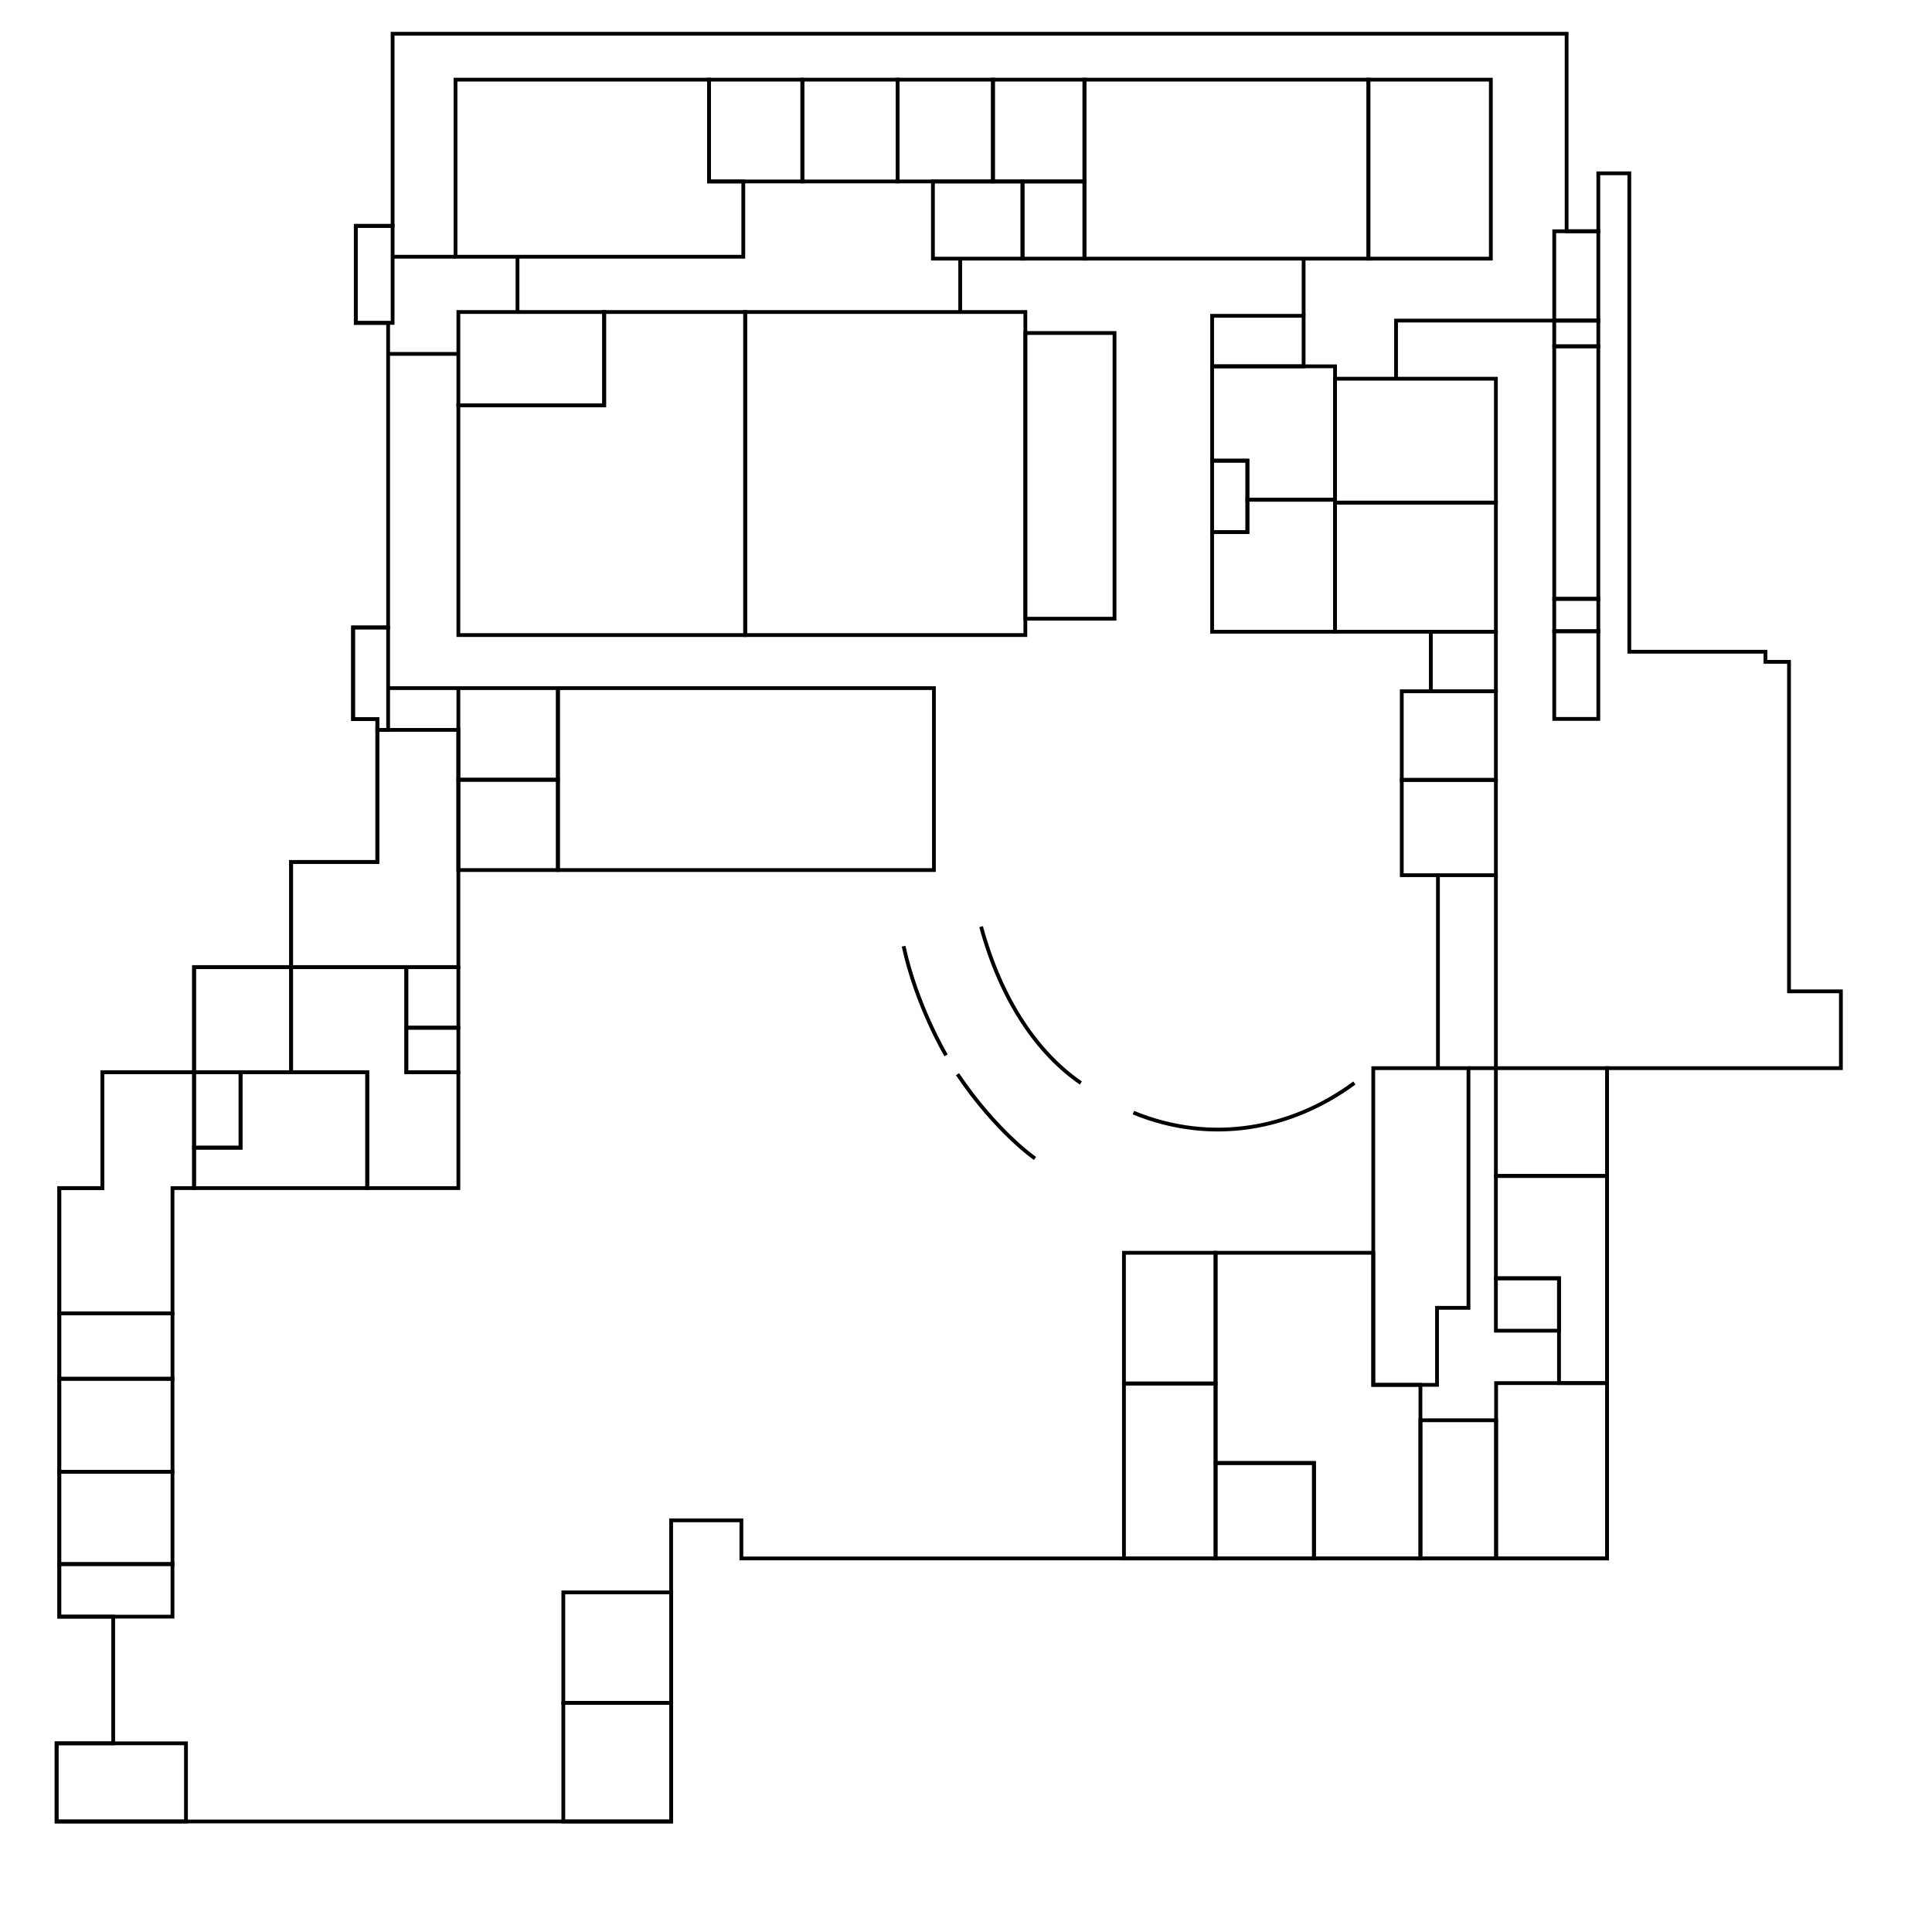 <svg width="1024" height="1024" viewBox="0 0 1024 1024" fill="none" xmlns="http://www.w3.org/2000/svg">
<path d="M208.092 17.889V119.715H188.572V171.143H205.715V332.572H187.143V381.143H200V456.857H154.285V512.572H102.857V568.285H54.285V629.715H31.428V856.857H60V924H30V965.428H355.715V924V856.857V805.807H392.949V826.01H830.346H851.785V566.143H935.715H948.215H975.715V525.428H948.215V350.785H935.715V345.428H863.572V91.857H847.143V122.572H830.346V17.889H355.715H208.092Z" stroke="black" stroke-width="2"/>
<path d="M98.571 924H30V965.428H98.571V924Z" stroke="black" stroke-width="2"/>
<path d="M355.715 902.571H298.572V965.428H355.715V902.571Z" stroke="black" stroke-width="2"/>
<path d="M355.715 844H298.572V902.571H355.715V844Z" stroke="black" stroke-width="2"/>
<path d="M644.286 733.286H595.714V826.01H644.286V733.286Z" stroke="black" stroke-width="2"/>
<path d="M644.286 664H595.714V733.286H644.286V664Z" stroke="black" stroke-width="2"/>
<path d="M696.429 775.429H644.286V826.01H696.429V775.429Z" stroke="black" stroke-width="2"/>
<path d="M644.285 664V775.428H696.428V826.01H752.857V734H727.857V664H644.285Z" stroke="black" stroke-width="2"/>
<path d="M727.857 566.143V693.176V734H761.654V693.176H778.322V566.143H761.654H727.857Z" stroke="black" stroke-width="2"/>
<path d="M851.785 733.076H792.97V826.01H851.785V733.076Z" stroke="black" stroke-width="2"/>
<path d="M851.785 566.143H792.857V623.286H851.785V566.143Z" stroke="black" stroke-width="2"/>
<path d="M792.857 623.285V677.518H826.305V733.076H851.785V677.518V623.285H792.857Z" stroke="black" stroke-width="2"/>
<path d="M826.305 677.518H792.857V705.297H826.305V677.518Z" stroke="black" stroke-width="2"/>
<path d="M792.97 752.774H752.857V826.01H792.97V752.774Z" stroke="black" stroke-width="2"/>
<path d="M792.857 413.363H742.967V463.87H792.857V413.363Z" stroke="black" stroke-width="2"/>
<path d="M792.857 366.391H742.967V413.363H792.857V366.391Z" stroke="black" stroke-width="2"/>
<path d="M792.857 334.823H758.372V366.391H792.857V334.823Z" stroke="black" stroke-width="2"/>
<path d="M792.857 266.386H707.612V334.823H792.857V266.386Z" stroke="black" stroke-width="2"/>
<path d="M792.857 200.726H707.612V266.386H792.857V200.726Z" stroke="black" stroke-width="2"/>
<path d="M847.142 334.571H823.779V381.038H847.142V334.571Z" stroke="black" stroke-width="2"/>
<path d="M847.142 183.553H823.779V317.398H847.142V183.553Z" stroke="black" stroke-width="2"/>
<path d="M847.142 169.916H823.779V183.553H847.142V169.916Z" stroke="black" stroke-width="2"/>
<path d="M847.142 122.572H823.779V169.916H847.142V122.572Z" stroke="black" stroke-width="2"/>
<path d="M847.142 317.398H823.779V334.571H847.142V317.398Z" stroke="black" stroke-width="2"/>
<path d="M790.178 42.215H725.29V137.086H790.178V42.215Z" stroke="black" stroke-width="2"/>
<path d="M725.289 42.215H574.777V137.086H725.289V42.215Z" stroke="black" stroke-width="2"/>
<path d="M661.145 264.871V282.043H642.457V334.824H707.611V264.871H661.145Z" stroke="black" stroke-width="2"/>
<path d="M642.457 194.16V244.162H661.145V264.871H707.611V194.16H642.457Z" stroke="black" stroke-width="2"/>
<path d="M661.145 244.162H642.457V282.043H661.145V244.162Z" stroke="black" stroke-width="2"/>
<path d="M690.944 167.391H642.457V194.16H690.944V167.391Z" stroke="black" stroke-width="2"/>
<path d="M543.462 165.37H394.97V336.591H543.462V165.37Z" stroke="black" stroke-width="2"/>
<path d="M320.219 165.371V214.867H242.941V336.592H394.969V165.371H320.219Z" stroke="black" stroke-width="2"/>
<path d="M320.219 165.371H242.941V214.867H320.219V165.371Z" stroke="black" stroke-width="2"/>
<path d="M574.777 96.175H541.947V137.086H574.777V96.175Z" stroke="black" stroke-width="2"/>
<path d="M574.777 42.215H526.29V96.175H574.777V42.215Z" stroke="black" stroke-width="2"/>
<path d="M526.289 42.215H475.782V96.175H526.289V42.215Z" stroke="black" stroke-width="2"/>
<path d="M475.782 42.215H425.274V96.175H475.782V42.215Z" stroke="black" stroke-width="2"/>
<path d="M425.274 42.215H375.777V96.175H425.274V42.215Z" stroke="black" stroke-width="2"/>
<path d="M241.426 42.215V136.076H375.777H393.959V96.176H375.777V42.215H241.426Z" stroke="black" stroke-width="2"/>
<path d="M541.947 96.175H494.47V137.086H541.947V96.175Z" stroke="black" stroke-width="2"/>
<path d="M208.092 119.715H188.572V171.143H208.092V119.715Z" stroke="black" stroke-width="2"/>
<path d="M590.714 176.5H543.462V327.929H590.714V176.5Z" stroke="black" stroke-width="2"/>
<path d="M295.714 364.714H242.941V413.286H295.714V364.714Z" stroke="black" stroke-width="2"/>
<path d="M295.714 413.286H242.941V461.143H295.714V413.286Z" stroke="black" stroke-width="2"/>
<path d="M495 364.714H295.714V461.143H495V364.714Z" stroke="black" stroke-width="2"/>
<path d="M200 386.857V456.857H154.285V512.572H200H242.941V386.857H200Z" stroke="black" stroke-width="2"/>
<path d="M242.941 512.572H215.357V544.714H242.941V512.572Z" stroke="black" stroke-width="2"/>
<path d="M242.941 544.714H215.357V568.285H242.941V544.714Z" stroke="black" stroke-width="2"/>
<path d="M154.285 512.572H102.857V568.285H154.285V512.572Z" stroke="black" stroke-width="2"/>
<path d="M154.285 512.572V568.285H194.643V629.715H242.941V568.285H215.357V512.572H154.285Z" stroke="black" stroke-width="2"/>
<path d="M127.5 568.285V608.285H102.857V629.715H194.643V568.285H127.5Z" stroke="black" stroke-width="2"/>
<path d="M127.5 568.285H102.857V608.285H127.5V568.285Z" stroke="black" stroke-width="2"/>
<path d="M54.285 568.285V629.715H31.428V696.143H91.428V629.715H102.857V568.285H54.285Z" stroke="black" stroke-width="2"/>
<path d="M91.428 696.143H31.428V730.786H91.428V696.143Z" stroke="black" stroke-width="2"/>
<path d="M91.428 730.786H31.428V780.071H91.428V730.786Z" stroke="black" stroke-width="2"/>
<path d="M91.428 780.071H31.428V829H91.428V780.071Z" stroke="black" stroke-width="2"/>
<path d="M91.428 829H31.428V856.857H91.428V829Z" stroke="black" stroke-width="2"/>
<path d="M690.944 167.391V137.086" stroke="black" stroke-width="2"/>
<path d="M508.928 165.37V137.086" stroke="black" stroke-width="2"/>
<path d="M274.286 165.371V136.076" stroke="black" stroke-width="2"/>
<path d="M241.426 136.076H208.092" stroke="black" stroke-width="2"/>
<path d="M242.941 187.571H205.715" stroke="black" stroke-width="2"/>
<path d="M187.143 332.572V381.143H200V386.857H205.715V381.143V332.572H187.143Z" stroke="black" stroke-width="2"/>
<path d="M242.941 364.714H205.715" stroke="black" stroke-width="2"/>
<path d="M823.779 169.916H739.937V200.726" stroke="black" stroke-width="2"/>
<path d="M792.857 463.87V566.143" stroke="black" stroke-width="2"/>
<path d="M762.143 463.87V566.143" stroke="black" stroke-width="2"/>
<path d="M778.322 566.143H792.857" stroke="black" stroke-width="2"/>
<path d="M520 491.143C530.714 530.429 550 558.286 572.857 574" stroke="black" stroke-width="2"/>
<path d="M600.714 589.714C642.5 606.857 685 598.286 717.857 574" stroke="black" stroke-width="2"/>
<path d="M478.928 501.5C485.714 532.929 501.428 559.357 501.428 559.357" stroke="black" stroke-width="2"/>
<path d="M507.5 569.357C528.214 600.071 548.571 614 548.571 614" stroke="black" stroke-width="2"/>
</svg>
